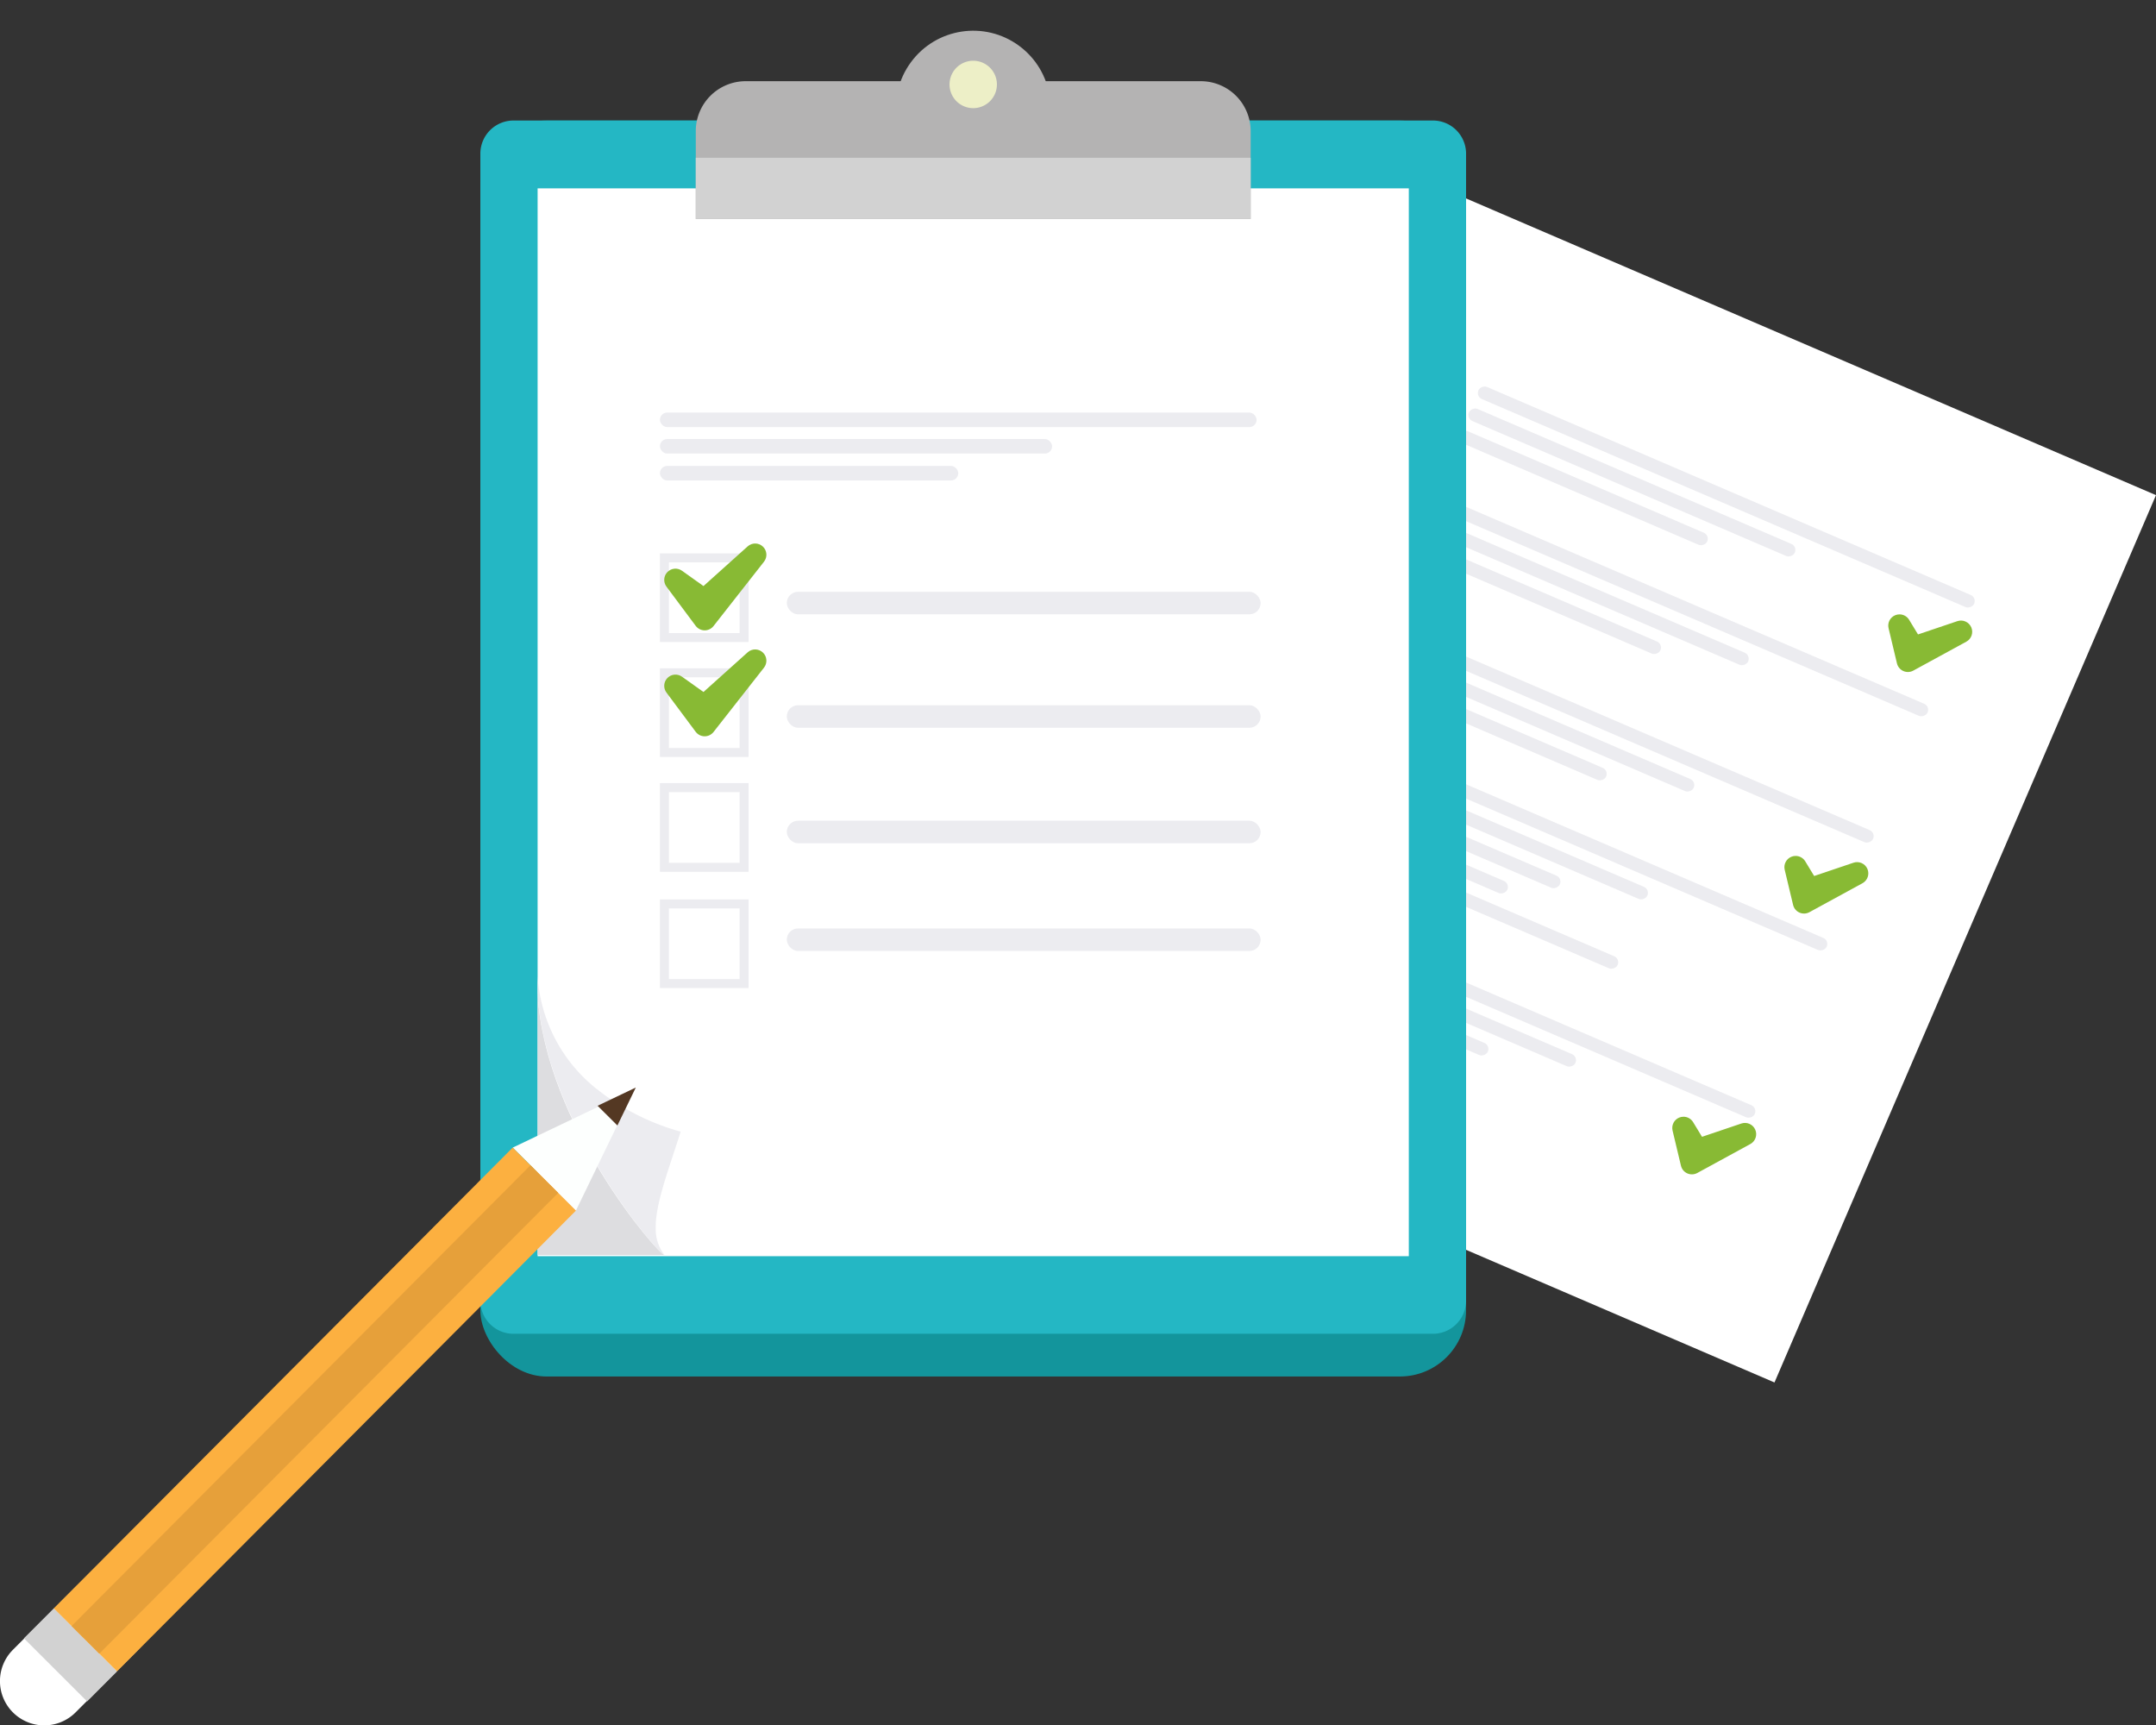 <svg xmlns="http://www.w3.org/2000/svg" width="287.713" height="230.221" viewBox="0 0 287.713 230.221">
  <rect x="0" y="0" width="287.713" height="230.221" fill="#333333" stroke="none"/>
  <g id="Grupo_163182" data-name="Grupo 163182" transform="translate(121.687 -1106.35)">
    <g id="Grupo_163182-2" data-name="Grupo 163182" transform="translate(18.508 1130.877)">
      <rect id="Rectángulo_46858" data-name="Rectángulo 46858" width="128.879" height="105.159" transform="translate(0 118.397) rotate(-66.732)" fill="#fff"/>
      <rect id="Rectángulo_46859" data-name="Rectángulo 46859" width="1.754" height="72.02" rx="0.877" transform="translate(56.748 28.372) rotate(-66.732)" fill="#ececf0"/>
      <rect id="Rectángulo_46860" data-name="Rectángulo 46860" width="1.754" height="47.338" rx="0.877" transform="translate(55.486 31.307) rotate(-66.732)" fill="#ececf0"/>
      <rect id="Rectángulo_46861" data-name="Rectángulo 46861" width="1.754" height="36.01" rx="0.877" transform="translate(54.204 34.288) rotate(-66.732)" fill="#ececf0"/>
      <rect id="Rectángulo_46862" data-name="Rectángulo 46862" width="1.754" height="72.02" rx="0.877" transform="matrix(0.395, -0.919, 0.919, 0.395, 50.506, 42.888)" fill="#ececf0"/>
      <rect id="Rectángulo_46863" data-name="Rectángulo 46863" width="1.754" height="47.338" rx="0.877" transform="matrix(0.395, -0.919, 0.919, 0.395, 49.244, 45.823)" fill="#ececf0"/>
      <rect id="Rectángulo_46864" data-name="Rectángulo 46864" width="1.754" height="36.01" rx="0.877" transform="translate(47.962 48.805) rotate(-66.732)" fill="#ececf0"/>
      <rect id="Rectángulo_46865" data-name="Rectángulo 46865" width="1.754" height="72.02" rx="0.877" transform="translate(43.258 59.744) rotate(-66.732)" fill="#ececf0"/>
      <rect id="Rectángulo_46866" data-name="Rectángulo 46866" width="1.754" height="47.338" rx="0.877" transform="translate(41.996 62.679) rotate(-66.732)" fill="#ececf0"/>
      <rect id="Rectángulo_46867" data-name="Rectángulo 46867" width="1.754" height="36.01" rx="0.877" transform="translate(40.714 65.66) rotate(-66.732)" fill="#ececf0"/>
      <rect id="Rectángulo_46868" data-name="Rectángulo 46868" width="1.754" height="72.02" rx="0.877" transform="translate(27.473 96.452) rotate(-66.732)" fill="#ececf0"/>
      <rect id="Rectángulo_46869" data-name="Rectángulo 46869" width="1.754" height="47.338" rx="0.877" transform="translate(26.211 99.387) rotate(-66.732)" fill="#ececf0"/>
      <rect id="Rectángulo_46870" data-name="Rectángulo 46870" width="1.754" height="36.01" rx="0.877" transform="translate(24.929 102.368) rotate(-66.732)" fill="#ececf0"/>
      <rect id="Rectángulo_46871" data-name="Rectángulo 46871" width="1.754" height="72.02" rx="0.877" transform="translate(37.071 74.13) rotate(-66.732)" fill="#ececf0"/>
      <rect id="Rectángulo_46872" data-name="Rectángulo 46872" width="1.754" height="47.338" rx="0.877" transform="translate(35.809 77.065) rotate(-66.732)" fill="#ececf0"/>
      <rect id="Rectángulo_46873" data-name="Rectángulo 46873" width="1.754" height="47.338" rx="0.877" transform="matrix(0.395, -0.919, 0.919, 0.395, 31.827, 86.326)" fill="#ececf0"/>
      <rect id="Rectángulo_46874" data-name="Rectángulo 46874" width="1.754" height="36.01" rx="0.877" transform="matrix(0.395, -0.919, 0.919, 0.395, 34.527, 80.047)" fill="#ececf0"/>
      <rect id="Rectángulo_46875" data-name="Rectángulo 46875" width="1.754" height="29.863" rx="0.877" transform="translate(33.18 83.18) rotate(-66.732)" fill="#ececf0"/>
      <g id="Trazado_202501" data-name="Trazado 202501" transform="translate(-262.527 -1211.236)" fill="#88ba34" stroke-linecap="round" stroke-linejoin="round">
        <path d="M 376.434 1276.003 L 376.206 1275.049 L 375.086 1270.359 L 376.456 1269.795 L 377.958 1272.266 L 383.777 1270.301 L 384.376 1271.67 L 377.295 1275.534 L 376.434 1276.003 Z" stroke="none"/>
        <path d="M 375.815 1270.185 L 376.935 1274.875 L 384.017 1271.011 L 377.629 1273.169 L 375.815 1270.185 M 375.815 1268.685 C 376.326 1268.685 376.818 1268.947 377.097 1269.406 L 378.287 1271.363 L 383.537 1269.59 C 384.274 1269.341 385.079 1269.697 385.391 1270.41 C 385.703 1271.123 385.418 1271.956 384.735 1272.328 L 377.654 1276.192 C 377.244 1276.416 376.753 1276.436 376.326 1276.246 C 375.899 1276.056 375.585 1275.678 375.476 1275.224 L 374.357 1270.533 C 374.185 1269.815 374.562 1269.079 375.245 1268.798 C 375.431 1268.721 375.624 1268.685 375.815 1268.685 Z" stroke="none" fill="#88ba34"/>
      </g>
      <g id="Trazado_202502" data-name="Trazado 202502" transform="translate(-234.779 -1275.766)" fill="#88ba34" stroke-linecap="round" stroke-linejoin="round">
        <path d="M 319.861 1407.565 L 319.633 1406.611 L 318.514 1401.921 L 319.884 1401.357 L 321.386 1403.827 L 327.204 1401.862 L 327.803 1403.231 L 320.722 1407.095 L 319.861 1407.565 Z" stroke="none"/>
        <path d="M 319.243 1401.746 L 320.363 1406.437 L 327.444 1402.573 L 321.057 1404.73 L 319.243 1401.746 M 319.242 1400.246 C 319.753 1400.246 320.245 1400.508 320.525 1400.967 L 321.715 1402.925 L 326.964 1401.152 C 327.701 1400.903 328.506 1401.259 328.818 1401.972 C 329.13 1402.684 328.845 1403.517 328.163 1403.89 L 321.081 1407.754 C 320.671 1407.977 320.18 1407.997 319.753 1407.807 C 319.326 1407.617 319.012 1407.24 318.904 1406.785 L 317.784 1402.095 C 317.613 1401.377 317.989 1400.64 318.672 1400.359 C 318.858 1400.283 319.052 1400.246 319.242 1400.246 Z" stroke="none" fill="#88ba34"/>
      </g>
      <g id="Trazado_202503" data-name="Trazado 202503" transform="translate(-249.185 -1242.265)" fill="#88ba34" stroke-linecap="round" stroke-linejoin="round">
        <path d="M 349.231 1339.264 L 349.003 1338.31 L 347.883 1333.62 L 349.254 1333.056 L 350.756 1335.526 L 356.574 1333.561 L 357.173 1334.93 L 350.092 1338.794 L 349.231 1339.264 Z" stroke="none"/>
        <path d="M 348.613 1333.446 L 349.733 1338.136 L 356.814 1334.272 L 350.427 1336.429 L 348.613 1333.446 M 348.612 1331.945 C 349.123 1331.945 349.615 1332.207 349.895 1332.666 L 351.085 1334.624 L 356.334 1332.851 C 357.071 1332.602 357.876 1332.958 358.188 1333.67 C 358.5 1334.383 358.215 1335.216 357.532 1335.589 L 350.451 1339.453 C 350.041 1339.676 349.55 1339.696 349.123 1339.506 C 348.696 1339.316 348.382 1338.938 348.274 1338.484 L 347.154 1333.794 C 346.982 1333.076 347.359 1332.339 348.042 1332.058 C 348.228 1331.982 348.422 1331.945 348.612 1331.945 Z" stroke="none" fill="#88ba34"/>
      </g>
    </g>
    <g id="Grupo_163184" data-name="Grupo 163184" transform="translate(-57.581 1106.35)">
      <rect id="Rectángulo_46876" data-name="Rectángulo 46876" width="131.534" height="167.584" rx="8.826" transform="translate(0 16.084)" fill="#13959c"/>
      <path id="Trazado_202504" data-name="Trazado 202504" d="M135.666,1295.461a4.423,4.423,0,0,1-4.5,4.344H8.629a4.423,4.423,0,0,1-4.5-4.344v-153.2a4.423,4.423,0,0,1,4.5-4.345h122.54a4.423,4.423,0,0,1,4.5,4.345Z" transform="translate(-4.132 -1121.834)" fill="#24b7c4"/>
      <rect id="Rectángulo_46877" data-name="Rectángulo 46877" width="116.258" height="142.482" transform="translate(7.638 25.134)" fill="#fff"/>
      <g id="Grupo_163183" data-name="Grupo 163183" transform="translate(28.744)">
        <path id="Trazado_202505" data-name="Trazado 202505" d="M134.594,1134.272a6.659,6.659,0,0,0-6.659-6.659H67.206a6.659,6.659,0,0,0-6.659,6.659v11.72h74.047Z" transform="translate(-60.547 -1116.779)" fill="#b4b3b3"/>
        <circle id="Elipse_5323" data-name="Elipse 5323" cx="10.321" cy="10.321" r="10.321" transform="matrix(0.592, -0.806, 0.806, 0.592, 22.594, 16.63)" fill="#b4b3b3"/>
        <path id="Trazado_202506" data-name="Trazado 202506" d="M133.33,1125.421a3.162,3.162,0,1,1-3.162-3.162A3.162,3.162,0,0,1,133.33,1125.421Z" transform="translate(-93.144 -1114.153)" fill="#edefc7"/>
        <rect id="Rectángulo_46878" data-name="Rectángulo 46878" width="74.047" height="8.157" transform="translate(0 21.055)" fill="#d2d2d2"/>
      </g>
      <rect id="Rectángulo_46879" data-name="Rectángulo 46879" width="79.622" height="1.939" rx="0.97" transform="translate(23.96 55.049)" fill="#ececf0"/>
      <rect id="Rectángulo_46880" data-name="Rectángulo 46880" width="52.334" height="1.939" rx="0.97" transform="translate(23.96 58.581)" fill="#ececf0"/>
      <rect id="Rectángulo_46881" data-name="Rectángulo 46881" width="39.811" height="1.939" rx="0.97" transform="translate(23.96 62.169)" fill="#ececf0"/>
      <rect id="Rectángulo_46882" data-name="Rectángulo 46882" width="63.234" height="3.006" rx="1.503" transform="translate(40.888 78.964)" fill="#ececf0"/>
      <rect id="Rectángulo_46883" data-name="Rectángulo 46883" width="63.234" height="3.006" rx="1.503" transform="translate(40.888 94.102)" fill="#ececf0"/>
      <rect id="Rectángulo_46884" data-name="Rectángulo 46884" width="63.234" height="3.006" rx="1.503" transform="translate(40.888 109.511)" fill="#ececf0"/>
      <rect id="Rectángulo_46885" data-name="Rectángulo 46885" width="63.234" height="3.006" rx="1.503" transform="translate(40.888 123.883)" fill="#ececf0"/>
      <path id="Trazado_202507" data-name="Trazado 202507" d="M61.788,1252.467v9.433H52.355v-9.433h9.433m1.2-1.2H51.157V1263.1h11.83v-11.831Z" transform="translate(-27.197 -1177.43)" fill="#ececf0"/>
      <path id="Trazado_202508" data-name="Trazado 202508" d="M61.788,1282.569V1292H52.355v-9.433h9.433m1.2-1.2H51.157v11.83h11.83v-11.83Z" transform="translate(-27.197 -1192.195)" fill="#ececf0"/>
      <path id="Trazado_202509" data-name="Trazado 202509" d="M61.788,1312.639v9.433H52.355v-9.433h9.433m1.2-1.2H51.157v11.83h11.83v-11.83Z" transform="translate(-27.197 -1206.945)" fill="#ececf0"/>
      <path id="Trazado_202510" data-name="Trazado 202510" d="M61.788,1343.09v9.434H52.355v-9.434h9.433m1.2-1.2H51.157v11.83h11.83v-11.83Z" transform="translate(-27.197 -1221.88)" fill="#ececf0"/>
      <g id="Trazado_202511" data-name="Trazado 202511" transform="translate(-29.193 -1177.607)" fill="#88ba34" stroke-linecap="round" stroke-linejoin="round">
        <path d="M 59.109 1261.451 L 58.523 1260.664 L 54.624 1255.432 L 55.66 1254.373 L 59.021 1256.764 L 65.361 1251.07 L 66.452 1252.091 L 59.715 1260.679 L 59.109 1261.451 Z" stroke="none"/>
        <path d="M 65.862 1251.628 L 59.075 1257.724 L 55.225 1254.984 L 59.125 1260.216 L 65.862 1251.628 M 65.862 1250.128 C 66.23 1250.128 66.599 1250.263 66.887 1250.533 C 67.455 1251.064 67.522 1251.942 67.042 1252.554 L 60.305 1261.142 C 60.02 1261.505 59.585 1261.716 59.125 1261.716 C 59.118 1261.716 59.112 1261.716 59.106 1261.716 C 58.639 1261.71 58.201 1261.487 57.922 1261.112 L 54.023 1255.881 C 53.581 1255.289 53.637 1254.463 54.153 1253.935 C 54.669 1253.407 55.493 1253.334 56.095 1253.762 L 58.966 1255.805 L 64.86 1250.512 C 65.145 1250.256 65.504 1250.128 65.862 1250.128 Z" stroke="none" fill="#88ba34"/>
      </g>
      <g id="Trazado_202512" data-name="Trazado 202512" transform="translate(-29.193 -1191.215)" fill="#88ba34" stroke-linecap="round" stroke-linejoin="round">
        <path d="M 59.109 1289.195 L 58.523 1288.409 L 54.624 1283.177 L 55.66 1282.117 L 59.021 1284.509 L 65.361 1278.814 L 66.452 1279.835 L 59.715 1288.423 L 59.109 1289.195 Z" stroke="none"/>
        <path d="M 65.862 1279.372 L 59.075 1285.468 L 55.225 1282.728 L 59.125 1287.96 L 65.862 1279.372 M 65.862 1277.872 C 66.231 1277.872 66.599 1278.007 66.887 1278.277 C 67.455 1278.808 67.522 1279.686 67.042 1280.298 L 60.305 1288.886 C 60.016 1289.254 59.573 1289.467 59.106 1289.46 C 58.639 1289.455 58.201 1289.231 57.922 1288.857 L 54.023 1283.625 C 53.581 1283.033 53.637 1282.207 54.153 1281.679 C 54.67 1281.152 55.493 1281.078 56.095 1281.506 L 58.966 1283.549 L 64.86 1278.256 C 65.145 1278 65.504 1277.872 65.862 1277.872 Z" stroke="none" fill="#88ba34"/>
      </g>
      <path id="Trazado_202513" data-name="Trazado 202513" d="M19.123,1366.715v34.8H36.049C35.3,1401.52,20.143,1384.2,19.123,1366.715Z" transform="translate(-11.485 -1234.056)" fill="#dddde0"/>
      <path id="Trazado_202514" data-name="Trazado 202514" d="M38.214,1382.731a31.384,31.384,0,0,1-11.459-5.9,20.881,20.881,0,0,1-7.632-14.861v2.274c1.02,17.484,16.181,34.946,16.926,34.942a5.563,5.563,0,0,1-1.162-3.5C34.8,1392.47,36.519,1388.061,38.214,1382.731Z" transform="translate(-11.485 -1231.731)" fill="#ececf0"/>
    </g>
    <g id="Grupo_163185" data-name="Grupo 163185" transform="translate(-121.687 1251.46)">
      <path id="Trazado_202515" data-name="Trazado 202515" d="M-111.6,1537.186a5.91,5.91,0,0,1-8.358.006h0a5.91,5.91,0,0,1-.006-8.358l8.194-8.205a5.91,5.91,0,0,1,8.358-.006h0a5.91,5.91,0,0,1,.006,8.358Z" transform="translate(121.687 -1453.809)" fill="#fff"/>
      <rect id="Rectángulo_46886" data-name="Rectángulo 46886" width="5.664" height="11.908" transform="matrix(0.707, -0.708, 0.708, 0.707, 3.194, 73.496)" fill="#d2d2d2"/>
      <path id="Trazado_202516" data-name="Trazado 202516" d="M12.6,1399.408l8.426,8.415,7.842-16.184Z" transform="translate(55.823 -1391.391)" fill="#fdfffe"/>
      <path id="Trazado_202517" data-name="Trazado 202517" d="M39.934,1391.152l-5.1,2.435,2.643,2.632Z" transform="translate(44.914 -1391.152)" fill="#543823"/>
      <rect id="Rectángulo_46887" data-name="Rectángulo 46887" width="86.773" height="11.912" transform="translate(7.182 69.495) rotate(-45.114)" fill="#fcb040"/>
      <rect id="Rectángulo_46888" data-name="Rectángulo 46888" width="86.773" height="5.225" transform="translate(9.551 71.855) rotate(-45.114)" fill="#e6a03a"/>
      <path id="Trazado_202518" data-name="Trazado 202518" d="M49.763,1418.563l-.009.038" transform="translate(37.597 -1404.597)" fill="#ececf0"/>
    </g>
  </g>
</svg>
